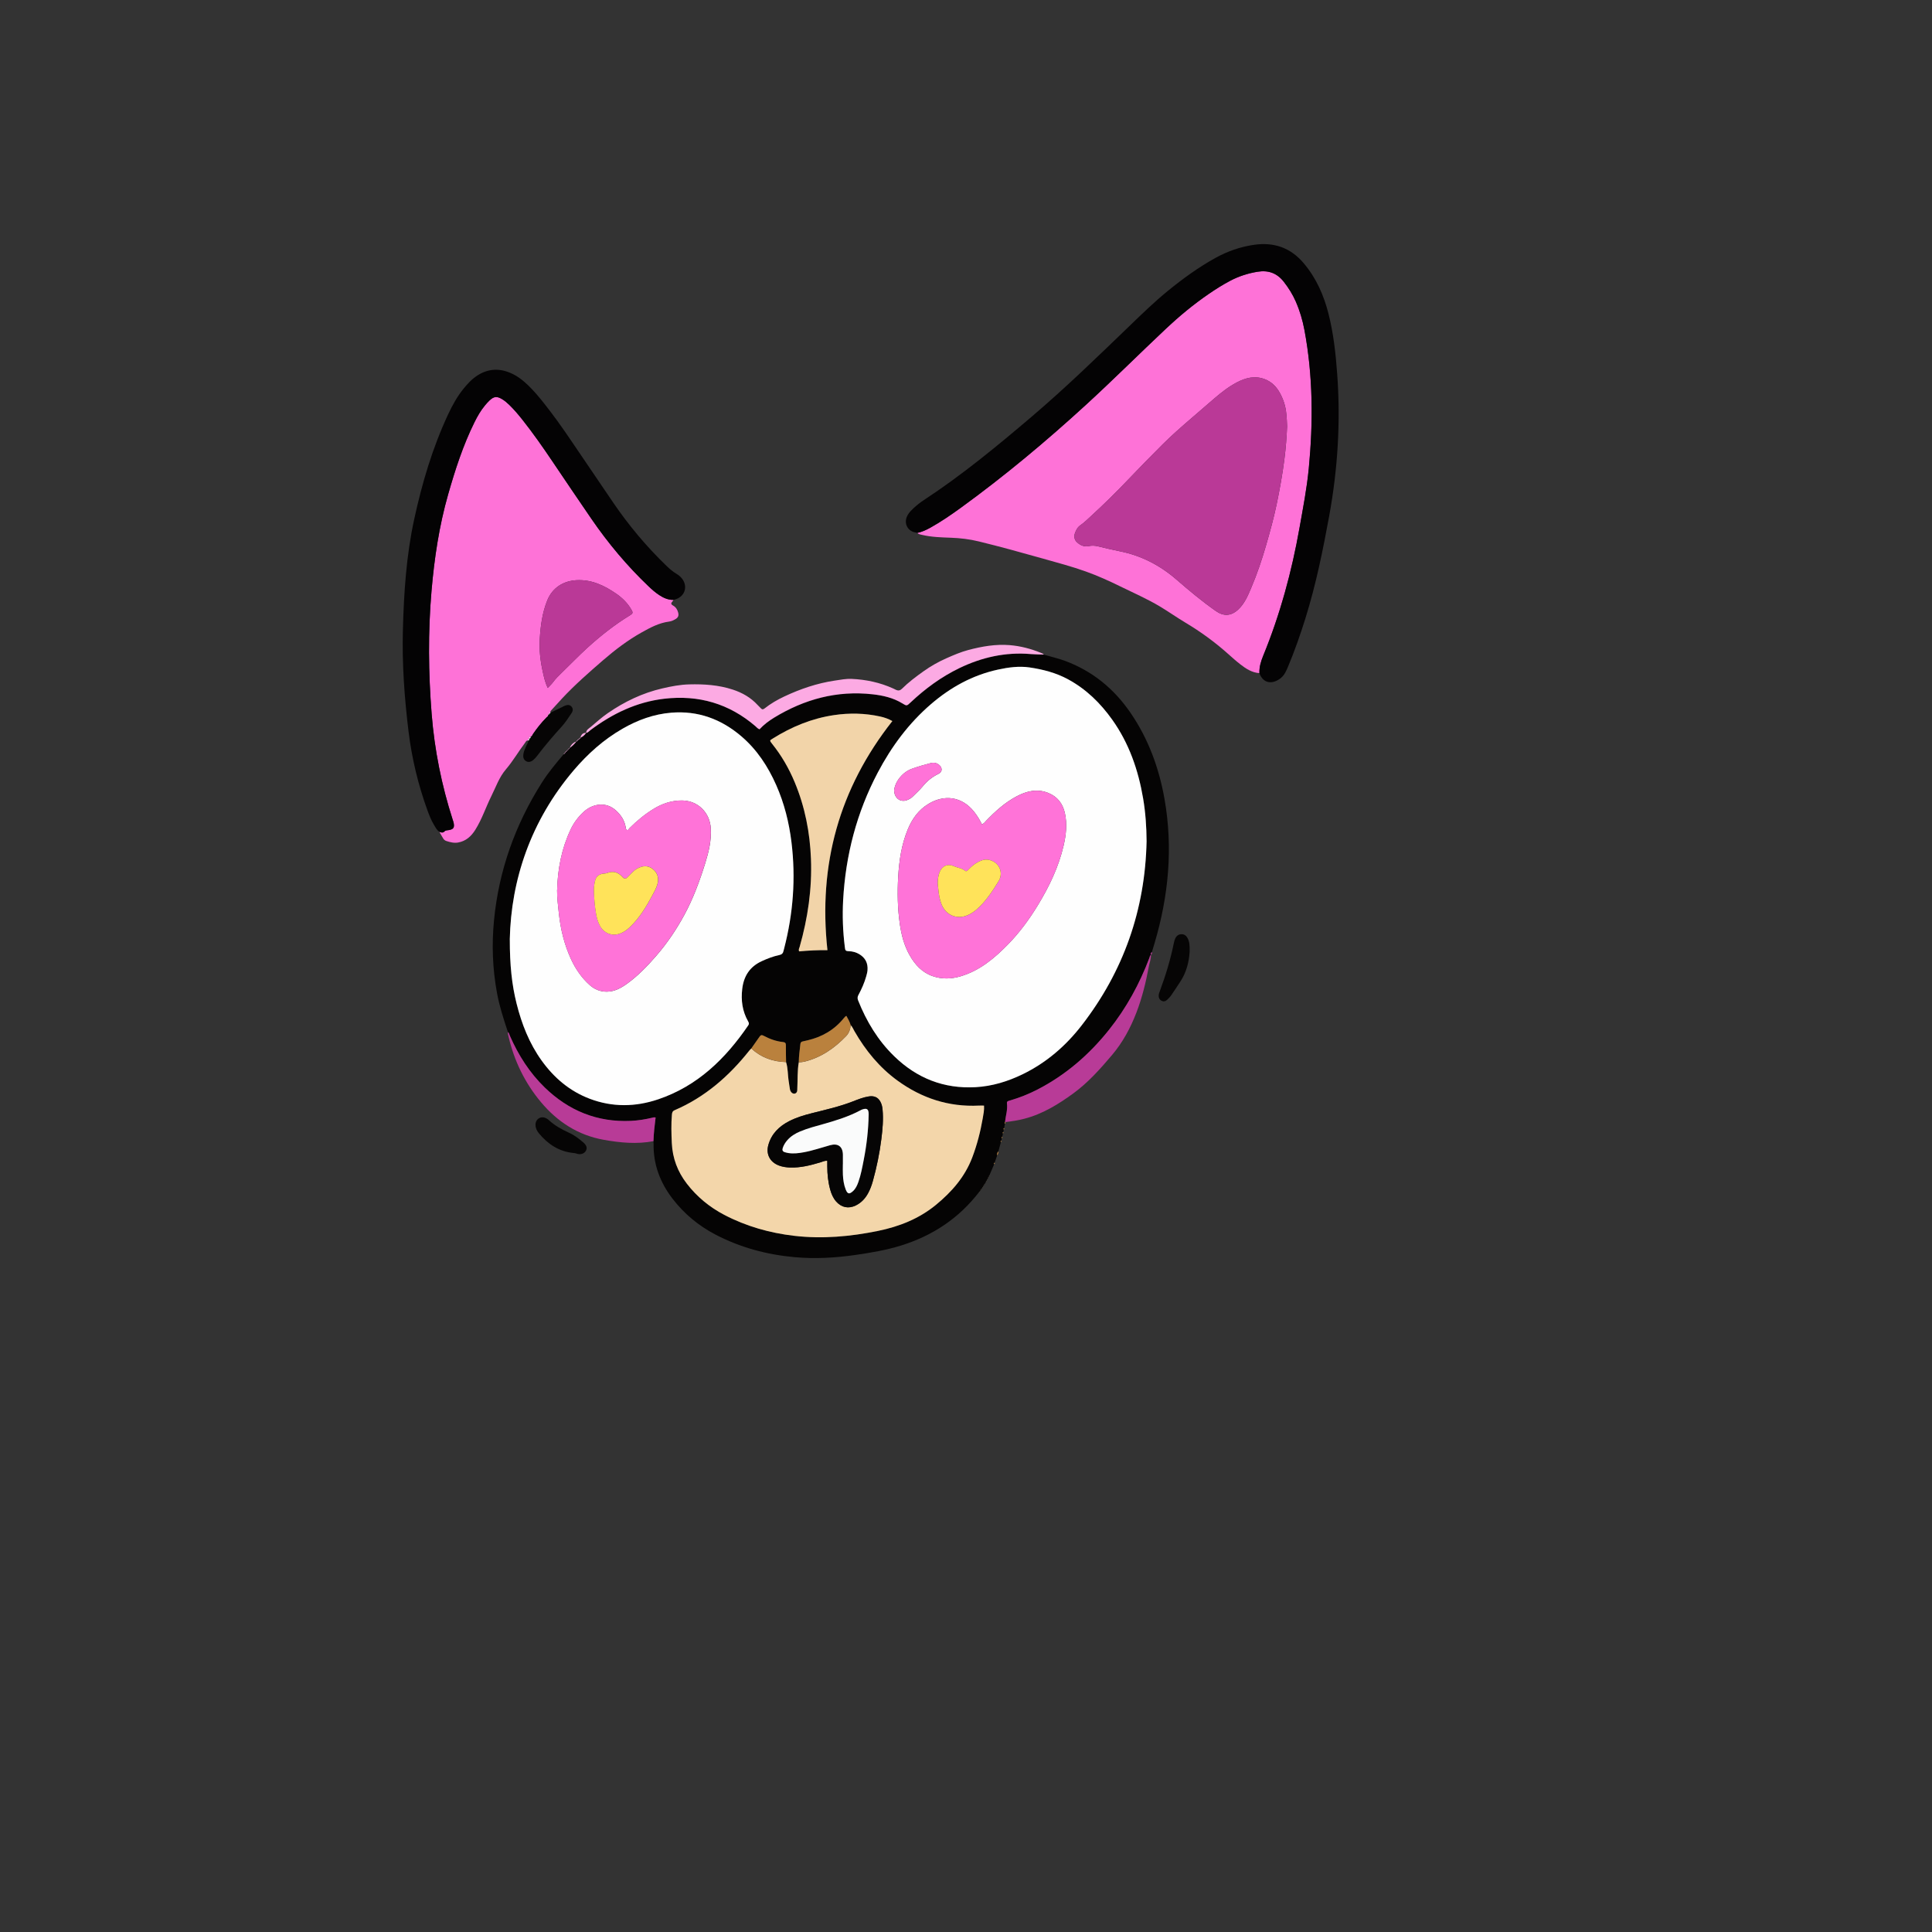 <?xml version="1.0" encoding="UTF-8"?>
<svg id="_图层_1" data-name="图层 1" xmlns="http://www.w3.org/2000/svg" viewBox="0 0 960 960">
  <rect x="0" y="0" width="960" height="960" fill="#333333" stroke="none"/>
  <defs>
    <style>
      .cls-1 {
        fill: #fefefe;
      }

      .cls-1, .cls-2, .cls-3, .cls-4, .cls-5, .cls-6, .cls-7, .cls-8, .cls-9, .cls-10, .cls-11, .cls-12, .cls-13, .cls-14, .cls-15 {
        stroke-width: 0px;
      }

      .cls-2 {
        fill: #f3d6aa;
      }

      .cls-3 {
        fill: #ff73d8;
      }

      .cls-4 {
        fill: #060505;
      }

      .cls-5 {
        fill: #040304;
      }

      .cls-6 {
        fill: #fff;
      }

      .cls-7 {
        fill: #050404;
      }

      .cls-8 {
        fill: #f2d4a9;
      }

      .cls-9 {
        fill: #ba813d;
      }

      .cls-10 {
        fill: #ba3997;
      }

      .cls-11 {
        fill: #fe72d7;
      }

      .cls-12 {
        fill: #fafbfb;
      }

      .cls-13 {
        fill: #b83b97;
      }

      .cls-14 {
        fill: #fcaae3;
      }

      .cls-15 {
        fill: #ffe35a;
      }
    </style>
  </defs>
  <path class="cls-7" d="m486.57,592.23c-10.05,13.12-23.16,21.79-38.86,26.67-7.42,2.31-15.06,3.58-22.73,4.69-10,1.44-20.02,2-30.11,1.09-13.84-1.24-27.04-4.8-39.37-11.23-8.38-4.38-15.58-10.34-21.35-17.86-6.16-8.03-9.59-17.08-9.38-27.33,0-.4-.05-.79-.08-1.19.12-3.96.59-7.89,1.07-11.75-.75-.23-1.2-.02-1.66.09-3.51.82-7.06,1.4-10.66,1.57-16.68.76-30.86-5.04-42.75-16.57-7.56-7.33-13.11-16.07-17.33-25.68-.28-.65-.36-1.4-.97-1.88-2.11-6.37-4.2-12.74-5.42-19.36-2.23-12.04-2.68-24.13-1.49-36.3,2.41-24.72,10.53-47.45,23.82-68.39,3.18-5.01,6.98-9.53,10.8-14.05.3-.05.49-.22.52-.54,0,0,.01-.02.01-.02.29-.03.43-.18.45-.47,0,0,.03-.03.03-.03.28-.03.43-.17.43-.46,0,0,.04-.04.04-.04.28-.01.43-.16.43-.44,0,0,.05-.05.05-.05.28,0,.42-.15.43-.43,0,0,.05-.05.05-.05.28,0,.42-.15.43-.43,0,0,.04-.04.04-.04,1.28-.94,2.43-2.02,3.39-3.29,0,0,.01-.01.01-.01.31,0,.47-.14.49-.45,0,0,0,0,0,0,.31,0,.49-.14.5-.46h0c.32.01.5-.13.51-.46,0,0-.01.01-.01.01.33.01.52-.13.52-.47,0,0-.01.02-.01.02,1.18-.54,2.15-1.33,2.87-2.42h0c.94-.13,1.48-.9,2.16-1.41,10.94-8.18,22.89-13.96,36.61-15.57,17.11-2,32.29,2.4,45.4,13.69.6.51,1.08,1.19,1.99,1.48,2.09-2.28,4.58-4.15,7.24-5.78,15.06-9.19,31.27-13.59,48.98-11.6,5.19.59,10.24,1.75,14.78,4.53,2.15,1.32,2.14,1.3,4.06-.5,7.26-6.83,15.22-12.69,24.22-17.04,11.23-5.43,23.02-8.06,35.54-6.98,2.15.18,4.31.18,6.46.26,3.44,1.02,6.95,1.78,10.33,3.02,13.74,5.07,24.51,13.91,32.72,25.91,8.86,12.93,14.12,27.33,16.85,42.7,4.31,24.34,2.04,48.24-4.95,71.81-.43,1.46-.87,2.91-1.31,4.36-.49.38-.62.87-.45,1.46,0,0,0-.03,0-.03-.56.31-.57.93-.76,1.44-4.88,12.96-11.46,24.97-20.1,35.8-9.84,12.33-21.54,22.46-35.64,29.71-4.35,2.23-8.87,4.02-13.56,5.39-.77.23-1.65.29-1.49,1.45.42,3.16-.64,6.17-.96,9.26-.14.28-.36.55-.07.86-.13.73-.27,1.45-.4,2.18-.27.17-.41.38-.14.67-.1.42-.19.84-.29,1.26-.27.18-.35.4-.13.68-.13.57-.26,1.15-.4,1.72-.27.17-.41.36-.15.66-.11.42-.21.84-.32,1.26-.27.16-.41.36-.16.65-.43,1.55-.85,3.1-1.28,4.65-.55.57-.67,1.28-.61,2.04-.41,1.19-.82,2.38-1.23,3.57-.27.18-.45.4-.24.74-.8,1.87-1.6,3.74-2.4,5.6,0,0-.15,0-.15,0l.07.14c-.13.28-.27.56-.4.83,0,0-.15-.01-.15-.01l.07.14c-.14.27-.29.55-.43.82,0,0-.15-.02-.15-.02l.07.14c-.15.27-.3.54-.45.81,0,0-.14-.01-.14-.01l.07.13c-.26.46-.53.92-.79,1.38,0,0-.15-.02-.15-.02l.06.13c-.17.26-.34.52-.51.78,0,0-.13-.02-.13-.02,0,0,.06.12.06.12-.09.16-.18.31-.27.47,0,0-.14-.02-.14-.02l.07.12c-.18.26-.36.51-.54.77,0,0-.13-.02-.13-.02l.06.12c-.1.15-.19.31-.29.46,0,0-.14-.03-.14-.03,0,0,.06.13.06.13-.19.25-.38.5-.56.75,0,0-.13-.03-.13-.03l.06.12Zm-89.66-64.41c-.76,4.26-.49,8.58-.73,12.86-.03.55.03,1.14-.14,1.65-.37,1.11-1.6,1.4-2.52.67-.59-.47-.89-1.14-1.02-1.85-.23-1.25-.36-2.52-.57-3.78-.55-3.21-.32-6.52-1.34-9.66-.04-2.79-.13-5.58-.1-8.37.01-1.05-.43-1.44-1.35-1.54-3.46-.36-6.68-1.51-9.73-3.15-.89-.48-1.43-.36-1.99.46-1.34,1.97-2.74,3.91-4.11,5.86-.33.34-.68.66-.98,1.04-10.09,12.71-22.01,23.14-37.07,29.61-1.09.47-1.3,1.19-1.39,2.21-.41,4.71-.27,9.41-.05,14.13.35,7.52,2.88,14.2,7.43,20.13,5.04,6.58,11.34,11.74,18.64,15.55,10.87,5.68,22.53,9,34.7,10.41,14.04,1.64,27.95.38,41.71-2.44,10.53-2.15,20.38-6.04,28.79-12.96,7.82-6.43,14.34-13.86,18.01-23.51,2.4-6.3,4.06-12.79,5.21-19.41.36-2.08.8-4.17.65-6.38-.97,0-1.75-.03-2.54,0-14.97.74-28.38-3.65-40.43-12.4-9.02-6.55-15.89-14.98-21.42-24.58-.59-1.03-1.02-2.17-1.88-3.03-.47-1.66-1.34-3.09-2.13-4.57-.34.17-.42.19-.47.24-.28.29-.56.57-.81.88-4.71,5.82-10.82,9.36-18.07,11.03-.78.18-1.55.38-2.34.53-.72.14-1.09.53-1.17,1.29-.32,3.01-.77,6.01-.8,9.05Zm172.83-109.79c-.04-7.16-.53-14.24-1.72-21.28-2.4-14.12-6.98-27.38-15.36-39.15-5.87-8.24-12.93-15.16-21.92-20.04-6-3.26-12.49-4.93-19.12-5.91-5.23-.77-10.53-.06-15.71,1.07-12.63,2.75-23.57,8.79-33.3,17.16-11.11,9.57-19.67,21.15-26.47,34.06-10.44,19.82-15.97,41.01-17.18,63.33-.42,7.75-.14,15.5.83,23.22.22,1.72.22,2.11,2.08,2.16,1.76.05,3.48.52,5.03,1.43,3.07,1.79,4.45,4.5,4.17,8.01-.08,1.02-.36,2.04-.64,3.04-.9,3.25-2.27,6.31-3.87,9.27-.5.92-.54,1.71-.15,2.71,4.16,10.44,9.84,19.89,17.96,27.76,11.26,10.92,24.68,16.22,40.42,15.34,8.26-.46,16.01-2.85,23.41-6.45,11.73-5.71,21.36-14.03,29.29-24.27,20.84-26.91,31.52-57.45,32.25-91.47Zm-316.43,48.7c-.02,12.93,1.01,22.53,3.37,31.96,2.54,10.16,6.32,19.79,12.47,28.34,6.15,8.56,13.92,15.17,23.87,18.94,11.3,4.29,22.75,4.1,34.06.27,19.5-6.6,33.4-20.15,44.73-36.76.51-.75.3-1.29-.08-1.95-2.88-5.06-3.61-10.47-2.92-16.21.77-6.41,3.84-11.04,9.76-13.75,2.77-1.27,5.6-2.37,8.58-2.99,1.32-.28,1.95-.91,2.18-2.13.07-.39.2-.77.3-1.16,4.5-17.37,5.82-34.96,3.64-52.78-1.2-9.8-3.57-19.32-7.58-28.38-4.09-9.25-9.52-17.56-17.26-24.2-10.04-8.61-21.61-12.88-34.9-11.79-8.66.71-16.66,3.63-24.16,7.94-9.4,5.4-17.35,12.51-24.34,20.73-21.35,25.12-31.1,54.47-31.73,83.92Zm157.85,5.41c-4.63-42.42,5.81-80.33,32.26-113.85-1.98-1.12-4-1.81-6.09-2.27-7.58-1.67-15.24-1.82-22.88-.69-10.99,1.62-21.06,5.76-30.44,11.64-1.51.95-1.75.88-.36,2.61,4.69,5.83,8.39,12.24,11.26,19.15,5.06,12.17,7.55,24.88,8.06,38.01.57,14.91-1.55,29.48-5.63,43.79-.18.64-.67,1.28-.24,2.2,4.64-.42,9.31-.65,14.07-.6Z"/>
  <path class="cls-11" d="m625.79,334.48c-3.69-.25-6.64-2.17-9.42-4.33-2.14-1.66-4.17-3.47-6.19-5.28-6.57-5.86-13.65-11.01-21.22-15.53-4.25-2.54-8.3-5.41-12.54-7.95-6.38-3.83-13.21-6.79-19.88-10.07-5.52-2.72-11.12-5.24-16.92-7.32-7-2.5-14.17-4.41-21.31-6.42-10.6-2.98-21.21-5.93-31.91-8.54-4.59-1.12-9.24-1.68-13.96-1.85-4.78-.17-9.57-.3-14.26-1.41-.83-.2-1.75-.26-2.36-.99,2.37-.48,4.52-1.5,6.62-2.67,5.24-2.93,10.18-6.32,15.03-9.84,21.76-15.79,42.36-33,62.17-51.15,13.5-12.36,26.45-25.3,39.78-37.84,6.65-6.25,13.66-12.05,21.19-17.22,3.49-2.4,7.07-4.66,10.83-6.63,4.21-2.21,8.67-3.63,13.37-4.41,5.39-.9,9.74.64,13.13,4.99,2.37,3.05,4.4,6.28,5.95,9.81,1.99,4.56,3.39,9.31,4.31,14.19,4.26,22.81,4.35,45.77,2.14,68.78-.95,9.87-2.85,19.6-4.58,29.36-3.87,21.86-9.66,43.18-18.09,63.74-1.14,2.78-1.98,5.55-1.85,8.57Zm13.76-122.71c-.03-2.08-.2-4.13-.39-6.2-.34-3.74-1.45-7.18-3.26-10.42-1.72-3.08-4.08-5.45-7.47-6.74-4.91-1.87-9.45-.68-13.81,1.59-4.11,2.15-7.76,5.01-11.28,8.04-3.75,3.22-7.48,6.46-11.23,9.69-4.95,4.28-9.89,8.56-14.52,13.2-5.7,5.71-11.37,11.45-16.92,17.3-6.1,6.43-12.44,12.63-18.98,18.62-1.53,1.4-3.01,2.87-4.72,4.04-1.47,1-2.27,2.42-2.83,4.03-.62,1.77-.25,3.41,1.1,4.61,1.58,1.42,3.52,2.3,5.71,1.83,1.53-.33,2.96-.29,4.48.08,3.71.91,7.44,1.77,11.18,2.53,10.67,2.15,19.96,7.05,28.12,14.14,6.26,5.44,12.62,10.75,19.43,15.51,3.84,2.69,7.52,2.56,11.05-.7,3.22-2.97,4.85-6.92,6.5-10.8,2.9-6.83,5.29-13.86,7.35-21,1.97-6.81,3.87-13.64,5.31-20.59,1.54-7.4,2.88-14.83,3.84-22.34.7-5.46,1.13-10.92,1.35-16.41Z"/>
  <path class="cls-11" d="m262.5,367.98c-.95-.22-1.2.57-1.61,1.12-3.27,4.33-5.99,9.06-9.51,13.19-3.34,3.91-4.95,8.7-7.18,13.18-2.78,5.56-4.68,11.53-8.01,16.83-2.04,3.25-4.64,5.64-8.55,6.34-2.04.36-3.95-.14-5.85-.75-.62-.2-1.15-.61-1.5-1.15-.7-1.12-1.33-2.28-1.99-3.43.9.36,1.75.68,2.6-.22.57-.6,1.49-.49,2.27-.65,2.13-.43,2.66-1.18,2.3-3.32-.11-.63-.33-1.23-.53-1.84-5.51-17.11-9.02-34.6-10.45-52.53-1.62-20.36-1.82-40.7-.07-61.06,1.4-16.28,3.79-32.37,8.29-48.11,3.5-12.23,7.39-24.31,13.05-35.74,1.46-2.94,3.07-5.79,5.18-8.33.71-.86,1.45-1.71,2.26-2.48,2.27-2.14,3.74-2.26,6.43-.61,1.3.8,2.44,1.8,3.53,2.86,2.35,2.29,4.46,4.8,6.5,7.37,5.21,6.58,10.02,13.45,14.71,20.42,6.47,9.61,12.97,19.2,19.52,28.76,8.34,12.16,17.78,23.41,28.47,33.59,1.62,1.55,3.3,3.01,5.18,4.25,2.17,1.44,4.47,2.46,7.14,2.41-.18.26-.32.55-.53.77-.81.8-.85,1.41.26,2.03,1.39.77,2.22,2.03,2.59,3.58.33,1.38,0,2.33-1.18,3.07-1.02.64-2.14,1.18-3.32,1.33-5.04.64-9.4,3-13.72,5.42-6.92,3.88-13.19,8.66-19.18,13.84-7,6.06-13.96,12.16-20.3,18.94-1.74,1.86-3.45,3.76-5.17,5.65-.37.41-.83.78-.64,1.44,0,0,.03-.07.03-.07-.37-.03-.53.15-.51.51l.03-.04c-.38.05-.46.35-.55.65.03.67-.55.92-.92,1.29-2.51,2.51-4.7,5.28-6.7,8.21-.34.49-.45,1.21-1.18,1.37-.51.13-.8.44-.76.99l.03-.04c-.55.14-.64.51-.5.99l.05-.03Zm9.68-26.15c1.07-1.15,1.97-1.95,2.66-2.9,1.24-1.69,2.72-3.14,4.21-4.58,4.31-4.15,8.43-8.49,12.87-12.52,6.58-5.97,13.5-11.44,21.08-16.07,1.52-.93,1.62-1.32.72-2.86-1.84-3.16-4.37-5.7-7.34-7.77-6-4.17-12.39-7.25-19.98-6.83-6.24.35-11.83,3.53-14.46,10.02-2.49,6.14-3.33,12.6-3.73,19.13-.33,5.44.27,10.83,1.45,16.14.58,2.62,1.1,5.28,2.52,8.24Z"/>
  <path class="cls-5" d="m625.79,334.48c-.12-3.02.72-5.8,1.85-8.57,8.43-20.56,14.23-41.88,18.09-63.74,1.73-9.76,3.63-19.49,4.58-29.36,2.22-23.01,2.13-45.97-2.14-68.78-.91-4.88-2.31-9.63-4.31-14.19-1.54-3.54-3.57-6.77-5.95-9.81-3.39-4.35-7.73-5.89-13.13-4.99-4.7.79-9.15,2.2-13.37,4.41-3.76,1.97-7.34,4.23-10.83,6.63-7.53,5.16-14.54,10.97-21.19,17.22-13.34,12.53-26.28,25.47-39.78,37.84-19.82,18.15-40.42,35.36-62.17,51.15-4.85,3.52-9.79,6.91-15.03,9.84-2.1,1.17-4.25,2.19-6.62,2.67-.31-.08-.61-.19-.93-.24-3.88-.55-6.43-4.96-3.42-9.29.69-.99,1.51-1.86,2.4-2.67,1.65-1.52,3.39-2.93,5.27-4.15,19.03-12.48,36.53-26.93,53.82-41.66,16.68-14.21,32.39-29.48,48.17-44.68,6.27-6.05,12.52-12.13,19.28-17.64,7.39-6.02,15.08-11.6,23.42-16.23,6.07-3.37,12.51-5.63,19.4-6.61,9.89-1.41,18.12,1.48,24.62,9.17,6.23,7.37,9.99,15.93,12.33,25.18,2.48,9.8,3.57,19.82,4.3,29.87,1.73,23.64.3,47.1-3.96,70.43-3.13,17.15-6.6,34.21-11.8,50.87-2.55,8.17-5.37,16.23-8.67,24.13-.43,1.03-.9,2.05-1.43,3.03-.82,1.51-1.99,2.69-3.49,3.54-4.11,2.34-7.72,1.04-9.32-3.37Z"/>
  <path class="cls-5" d="m334.67,298.08c-2.67.05-4.97-.97-7.14-2.41-1.88-1.24-3.56-2.71-5.18-4.25-10.69-10.18-20.13-21.42-28.47-33.59-6.55-9.55-13.05-19.15-19.52-28.76-4.69-6.96-9.5-13.83-14.71-20.42-2.04-2.57-4.14-5.08-6.5-7.37-1.09-1.06-2.23-2.06-3.53-2.86-2.69-1.65-4.17-1.53-6.43.61-.81.77-1.54,1.62-2.26,2.48-2.11,2.54-3.72,5.38-5.18,8.33-5.66,11.44-9.55,23.51-13.05,35.74-4.5,15.74-6.9,31.83-8.29,48.11-1.75,20.36-1.55,40.7.07,61.06,1.43,17.93,4.94,35.42,10.45,52.53.2.61.42,1.21.53,1.84.37,2.14-.17,2.89-2.3,3.32-.78.16-1.69.04-2.27.65-.86.9-1.7.58-2.6.22-1.3-.86-1.92-2.25-2.68-3.5-1.33-2.19-2.27-4.57-3.15-6.98-4.64-12.74-7.8-25.83-9.45-39.3-2.05-16.77-3.27-33.58-2.82-50.48.49-18.48,1.68-36.91,5.62-55.03,3.89-17.92,9.07-35.45,16.86-52.13,2.17-4.65,4.64-9.11,7.93-13.09,1.74-2.1,3.57-4.11,5.81-5.69,5.24-3.7,10.86-4.39,16.82-1.97,3.54,1.43,6.51,3.72,9.23,6.35,2.88,2.78,5.44,5.85,7.93,8.99,4.47,5.64,8.66,11.49,12.7,17.44,7.22,10.65,14.43,21.31,21.69,31.94,7.73,11.32,16.5,21.78,26.38,31.3,1.56,1.5,3.18,2.91,5.05,4.02.97.57,1.83,1.28,2.55,2.16,3.13,3.82,1.72,8.83-2.94,10.41-.38.13-.77.22-1.15.33Z"/>
  <path class="cls-14" d="m518.69,325.26c-2.15-.08-4.32-.07-6.46-.26-12.52-1.08-24.31,1.56-35.54,6.98-9,4.35-16.96,10.21-24.22,17.04-1.92,1.81-1.92,1.82-4.06.5-4.54-2.78-9.58-3.95-14.78-4.53-17.7-1.99-33.92,2.41-48.98,11.6-2.66,1.62-5.15,3.5-7.24,5.78-.91-.29-1.4-.97-1.99-1.48-13.11-11.29-28.29-15.69-45.4-13.69-13.72,1.61-25.68,7.39-36.61,15.57-.69.51-1.22,1.28-2.16,1.41.02-1.51,1.31-2.15,2.23-2.92,2.8-2.36,5.51-4.81,8.54-6.9,8.29-5.72,17.2-10,27.04-12.28,4.42-1.03,8.84-1.89,13.43-2.01,7.36-.19,14.61.29,21.63,2.59,4.68,1.53,8.9,3.92,12.29,7.6.54.59,1.14,1.12,1.68,1.71.61.67,1.12.61,1.83.05,3.02-2.39,6.32-4.31,9.8-5.94,7.97-3.75,16.23-6.57,24.98-7.88,2.83-.42,5.66-.99,8.53-.86,7.14.33,14.04,1.8,20.58,4.76.51.23,1,.51,1.51.73,1.06.46,1.98.28,2.83-.56,3.29-3.26,6.99-6.05,10.75-8.72,3.57-2.54,7.38-4.7,11.41-6.48,3.58-1.58,7.15-3.12,10.95-4.12,6.74-1.77,13.57-2.96,20.55-2.38,5.33.45,10.5,1.81,15.47,3.84.51.21,1.06.38,1.41.86Z"/>
  <path class="cls-13" d="m499.38,557.53c.32-3.09,1.38-6.1.96-9.26-.15-1.16.72-1.22,1.49-1.45,4.69-1.37,9.22-3.16,13.56-5.39,14.09-7.24,25.8-17.37,35.64-29.71,8.64-10.83,15.22-22.85,20.1-35.8.19-.51.2-1.12.76-1.44.09,2.03-.7,3.9-1.06,5.85-1.43,7.7-3.28,15.29-6.08,22.63-2.96,7.75-6.84,14.96-12.21,21.3-5.84,6.89-11.84,13.66-19.18,19.01-7.44,5.43-15.24,10.25-24.31,12.61-3.1.81-6.25,1.29-9.42,1.66-.08-.02-.16-.03-.25-.02Z"/>
  <path class="cls-13" d="m252.4,512.82c.61.48.68,1.24.97,1.88,4.22,9.61,9.77,18.36,17.33,25.68,11.89,11.53,26.07,17.33,42.75,16.57,3.6-.16,7.15-.74,10.66-1.57.46-.11.91-.32,1.66-.09-.48,3.86-.95,7.8-1.07,11.75-8.29,1.58-16.53.79-24.73-.68-12.74-2.28-22.99-8.94-31.16-18.7-7.95-9.49-13.27-20.42-16.11-32.51-.18-.77-.47-1.53-.29-2.35Z"/>
  <path class="cls-4" d="m591.12,473.04c-.31,4.78-1.53,10.09-4.69,14.82-1.51,2.26-2.96,4.55-4.51,6.77-.59.84-1.34,1.58-2.11,2.28-.77.7-1.72.86-2.67.36-.92-.49-1.35-1.32-1.39-2.36-.03-.91.31-1.73.61-2.55,2.9-7.79,5.3-15.73,6.94-23.88.16-.78.38-1.56.73-2.27.6-1.23,1.62-1.99,3.03-2.01,1.42-.02,2.41.74,3.06,1.96,1.01,1.91,1.05,3.99,1.01,6.88Z"/>
  <path class="cls-4" d="m263.68,366.07c.73-.16.84-.88,1.18-1.37,2-2.93,4.2-5.69,6.7-8.21.37-.37.95-.62.92-1.29.24-.17.51-.31.55-.65,0,0-.03.04-.03.04.3-.04.49-.19.51-.51,0,0-.02.07-.03.07,1.91-.92,3.81-1.84,5.72-2.76.5-.24.98-.53,1.5-.74,1.45-.58,2.49-.42,3.28.46.78.87.85,2.05-.01,3.3-1.54,2.23-2.99,4.55-4.8,6.54-4.28,4.73-8.44,9.55-12.28,14.64-.52.7-1.13,1.35-1.78,1.93-1.3,1.15-2.58,1.36-3.7.7-1.38-.82-1.56-2.13-1.34-3.55.24-1.51.93-2.87,1.52-4.26.34-.8.93-1.5.92-2.43,0,0-.05.03-.05.03.58-.12.51-.57.5-.99,0,0-.03.04-.03.04.52-.13.8-.44.76-.99Z"/>
  <path class="cls-4" d="m266.09,558.95c-.02-2.95,2.69-4.63,5.33-3.28.42.22.83.49,1.18.81,2.96,2.77,6.45,4.69,10.1,6.35,2.66,1.2,4.92,2.95,7.12,4.82,1.65,1.4,2.07,2.8,1.32,4.16-.81,1.46-2.73,2.1-4.56,1.44-.54-.19-1.07-.28-1.62-.33-7.19-.71-12.71-4.37-17.2-9.8-.97-1.18-1.65-2.56-1.66-4.16Z"/>
  <path class="cls-14" d="m291.25,364.17c-.72,1.08-1.69,1.87-2.87,2.42.38-1.49,1.16-2.51,2.87-2.42Z"/>
  <path class="cls-14" d="m286.39,368.43c-.95,1.28-2.1,2.35-3.39,3.29.71-1.53,1.73-2.73,3.39-3.29Z"/>
  <path class="cls-9" d="m495.45,574.14c-.07-.76.06-1.46.61-2.04.18.79-.19,1.42-.61,2.04Z"/>
  <path class="cls-9" d="m497.81,565.54c-.26-.29-.12-.49.15-.66.23.29.2.51-.15.66Z"/>
  <path class="cls-9" d="m498.77,561.23c-.27-.29-.14-.49.14-.67.25.28.21.51-.14.67Z"/>
  <path class="cls-9" d="m498.36,563.17c-.23-.28-.14-.5.13-.68.23.28.18.5-.13.68Z"/>
  <path class="cls-9" d="m499.38,557.53c.08-.01.17,0,.25.02-.08.29.04.66-.32.84-.29-.31-.07-.58.07-.86Z"/>
  <path class="cls-9" d="m497.33,567.45c-.25-.29-.11-.49.16-.65.23.29.19.51-.16.65Z"/>
  <path class="cls-9" d="m493.97,578.45c-.21-.34-.03-.56.24-.74.16.33.16.6-.24.74Z"/>
  <path class="cls-13" d="m571.89,474.51c-.17-.58-.04-1.08.45-1.46.14.58.1,1.09-.45,1.46Z"/>
  <path class="cls-14" d="m282.01,372.73c0,.28-.15.43-.43.44.01-.27.16-.42.43-.44Z"/>
  <path class="cls-14" d="m282.96,371.77c0,.28-.14.42-.43.43.01-.27.15-.42.43-.43Z"/>
  <path class="cls-14" d="m282.48,372.25c0,.28-.15.43-.43.43.01-.27.15-.42.43-.43Z"/>
  <path class="cls-14" d="m286.88,367.97c-.01.31-.18.46-.49.45.02-.3.18-.45.49-.45Z"/>
  <path class="cls-14" d="m287.38,367.5c-.01.32-.18.47-.5.46.01-.32.18-.47.5-.46Z"/>
  <path class="cls-14" d="m287.89,367.04c0,.33-.19.47-.51.47.01-.33.18-.48.51-.47Z"/>
  <path class="cls-14" d="m280.62,374.19c-.03.32-.21.48-.52.54.06-.29.21-.49.52-.54Z"/>
  <path class="cls-14" d="m281.08,373.7c-.01.29-.16.44-.45.47.02-.28.17-.43.45-.47Z"/>
  <path class="cls-14" d="m288.39,366.58c0,.34-.19.49-.52.47.02-.32.19-.48.52-.47Z"/>
  <path class="cls-14" d="m281.54,373.21c0,.28-.16.43-.43.46.01-.28.16-.43.43-.46Z"/>
  <polygon class="cls-9" points="491.5 584.18 491.42 584.05 491.57 584.06 491.65 584.2 491.5 584.18"/>
  <polygon class="cls-9" points="491.01 585.14 490.94 585 491.1 585.02 491.16 585.16 491.01 585.14"/>
  <polygon class="cls-9" points="490.51 586.08 490.44 585.94 490.59 585.96 490.66 586.1 490.51 586.08"/>
  <polygon class="cls-9" points="489.98 587.01 489.92 586.88 490.06 586.89 490.13 587.02 489.98 587.01"/>
  <polygon class="cls-9" points="489.11 588.5 489.04 588.37 489.19 588.39 489.25 588.53 489.11 588.5"/>
  <polygon class="cls-9" points="488.53 589.39 488.47 589.26 488.6 589.28 488.67 589.4 488.53 589.39"/>
  <polygon class="cls-9" points="488.18 589.96 488.11 589.84 488.26 589.85 488.32 589.98 488.18 589.96"/>
  <polygon class="cls-9" points="487.57 590.83 487.51 590.7 487.65 590.73 487.71 590.84 487.57 590.83"/>
  <polygon class="cls-9" points="487.2 591.38 487.14 591.26 487.28 591.28 487.34 591.42 487.2 591.38"/>
  <polygon class="cls-9" points="486.57 592.23 486.51 592.11 486.64 592.13 486.7 592.25 486.57 592.23"/>
  <path class="cls-1" d="m569.73,418.02c-.73,34.01-11.4,64.55-32.25,91.47-7.93,10.24-17.56,18.56-29.29,24.27-7.4,3.6-15.15,5.98-23.41,6.45-15.74.88-29.16-4.41-40.42-15.34-8.12-7.87-13.8-17.32-17.96-27.76-.4-1-.35-1.79.15-2.71,1.59-2.96,2.96-6.02,3.87-9.27.28-1,.56-2.02.64-3.04.28-3.52-1.1-6.22-4.17-8.01-1.55-.9-3.27-1.38-5.03-1.43-1.86-.05-1.86-.44-2.08-2.16-.97-7.72-1.25-15.46-.83-23.22,1.22-22.33,6.74-43.51,17.18-63.33,6.8-12.91,15.36-24.5,26.47-34.06,9.72-8.37,20.67-14.41,33.3-17.16,5.18-1.13,10.48-1.84,15.71-1.07,6.63.98,13.11,2.65,19.12,5.91,8.98,4.88,16.05,11.8,21.92,20.04,8.38,11.76,12.96,25.03,15.36,39.15,1.19,7.03,1.68,14.12,1.72,21.28Zm-81.82-8.43c-1.07-2.2-2.36-4.3-3.89-6.23-6.17-7.77-14.92-8.59-22.63-3.95-5,3.01-8.19,7.51-10.36,12.8-3.1,7.55-4.28,15.53-4.73,23.58-.44,7.81-.3,15.64.83,23.41.78,5.41,2.14,10.63,4.86,15.43,2.68,4.71,6.15,8.56,11.42,10.39,4.61,1.6,9.26,1.46,13.88.1,9.52-2.81,16.84-8.97,23.58-15.86,5.71-5.84,10.53-12.4,14.78-19.37,5.68-9.32,10.38-19.06,12.86-29.76,1.24-5.33,1.82-10.72.63-16.12-1.05-4.73-3.74-8.23-8.36-10.05-5.51-2.17-10.71-.87-15.64,1.74-5.77,3.06-10.57,7.4-15.08,12.08-.6.62-1.06,1.4-2.14,1.81Zm-43.62-17.04c0,4.08,3.15,6.27,6.42,5.02,1.05-.4,2.03-.94,2.83-1.75,1.69-1.7,3.5-3.3,5.01-5.14,2.17-2.65,4.74-4.69,7.8-6.17,1.79-.87,2.03-2.67.64-4.11-1.3-1.35-2.91-1.63-4.63-1.19-3.09.78-6.15,1.69-9.16,2.76-1.53.54-2.91,1.34-4.12,2.38-2.7,2.31-4.37,5.23-4.79,8.22Z"/>
  <path class="cls-1" d="m253.31,466.72c.64-29.45,10.38-58.8,31.73-83.92,6.99-8.22,14.94-15.34,24.34-20.73,7.5-4.31,15.5-7.23,24.16-7.94,13.29-1.09,24.86,3.18,34.9,11.79,7.74,6.64,13.17,14.95,17.26,24.2,4.01,9.06,6.38,18.58,7.58,28.38,2.18,17.82.86,35.41-3.64,52.78-.1.39-.23.77-.3,1.16-.23,1.23-.86,1.86-2.18,2.13-2.97.62-5.8,1.72-8.58,2.99-5.93,2.71-8.99,7.34-9.76,13.75-.69,5.74.04,11.15,2.92,16.21.38.67.59,1.21.08,1.95-11.33,16.61-25.23,30.17-44.73,36.76-11.32,3.83-22.76,4.01-34.06-.27-9.95-3.78-17.72-10.38-23.87-18.94-6.15-8.56-9.93-18.19-12.47-28.34-2.36-9.43-3.38-19.03-3.37-31.96Zm23.51-24.44c-.01,3.93.46,7.81.89,11.69.86,7.83,2.7,15.41,6,22.57,2.26,4.89,5.27,9.32,9.33,12.94,2.41,2.14,5.22,3.3,8.51,3.27,3.98-.03,7.21-1.9,10.27-4.12,5.39-3.93,9.96-8.72,14.32-13.74,5.36-6.18,9.9-12.92,13.81-20.1,4.49-8.25,7.72-17.01,10.5-25.95,1.73-5.58,3.09-11.21,2.75-17.16-.44-7.89-6.37-13.83-14.24-13.92-5.1-.06-9.78,1.49-14.07,4.1-4.45,2.71-8.45,6.01-12.14,9.7-.36.36-.54,1.13-1.26.82-.47-.21-.49-.78-.57-1.25-.57-3.47-2.38-6.23-4.97-8.52-2.26-1.99-4.98-2.99-7.93-2.79-3.18.22-5.95,1.63-8.3,3.86-2.59,2.45-4.66,5.26-6.17,8.47-4.51,9.54-6.45,19.65-6.71,30.14Z"/>
  <path class="cls-2" d="m422.69,509.36c.86.86,1.29,2,1.88,3.03,5.53,9.6,12.4,18.03,21.42,24.58,12.05,8.75,25.46,13.14,40.43,12.4.79-.04,1.58,0,2.54,0,.15,2.21-.29,4.3-.65,6.38-1.15,6.62-2.82,13.11-5.21,19.41-3.67,9.65-10.19,17.08-18.01,23.51-8.41,6.92-18.26,10.8-28.79,12.96-13.77,2.82-27.68,4.08-41.71,2.44-12.17-1.42-23.83-4.73-34.7-10.41-7.29-3.81-13.59-8.98-18.64-15.55-4.55-5.93-7.08-12.61-7.43-20.13-.22-4.72-.36-9.42.05-14.13.09-1.03.3-1.75,1.39-2.21,15.06-6.48,26.98-16.91,37.07-29.61.29-.37.65-.69.98-1.03,4.89,4.49,10.71,6.58,17.28,6.75,1.02,3.14.79,6.45,1.34,9.66.21,1.25.34,2.52.57,3.78.13.71.43,1.37,1.02,1.85.92.73,2.15.44,2.52-.67.17-.51.11-1.1.14-1.65.24-4.29-.03-8.6.73-12.86.96-.03,1.9-.1,2.84-.33,8.26-2.04,14.92-6.68,20.71-12.71,1.4-1.46,2.1-3.36,2.23-5.42Zm-11.62,67.44c0,.92,0,1.79,0,2.67,0,4.01.4,7.97,1.51,11.85.6,2.09,1.45,4.06,2.91,5.71,2.65,3,6.16,3.71,9.75,1.95,2.67-1.31,4.62-3.38,6.05-5.96,1.09-1.96,1.85-4.07,2.45-6.23,1.88-6.78,3.3-13.66,4.18-20.64.62-4.92,1.09-9.85.62-14.82-.13-1.37-.42-2.69-1.08-3.9-1.26-2.3-3.21-3.02-5.82-2.61-2.72.43-5.21,1.43-7.73,2.42-6.64,2.6-13.58,4.15-20.47,5.89-3.88.98-7.71,2.12-11.28,3.95-5.03,2.57-8.85,6.31-10.39,11.92-1.25,4.57.86,8.48,5.31,10.15,1.74.65,3.54.91,5.4.98,5.28.19,10.29-1.09,15.28-2.6,1.05-.32,2.05-.87,3.31-.73Z"/>
  <path class="cls-8" d="m411.16,472.13c-4.75-.05-9.43.18-14.07.6-.43-.92.06-1.56.24-2.2,4.08-14.32,6.21-28.88,5.63-43.79-.51-13.13-2.99-25.84-8.06-38.01-2.87-6.9-6.57-13.32-11.26-19.15-1.4-1.74-1.16-1.66.36-2.61,9.38-5.88,19.46-10.02,30.44-11.64,7.64-1.13,15.3-.98,22.88.69,2.09.46,4.11,1.15,6.09,2.27-26.45,33.52-36.89,71.43-32.26,113.85Z"/>
  <path class="cls-9" d="m422.69,509.36c-.13,2.06-.83,3.95-2.23,5.42-5.79,6.03-12.45,10.67-20.71,12.71-.94.23-1.89.3-2.84.33.03-3.04.48-6.04.8-9.05.08-.75.44-1.14,1.17-1.29.78-.16,1.56-.35,2.34-.53,7.25-1.67,13.36-5.2,18.07-11.03.25-.31.53-.59.81-.88.05-.05.14-.07.47-.24.78,1.47,1.66,2.91,2.13,4.57Z"/>
  <path class="cls-9" d="m390.59,527.72c-6.57-.17-12.4-2.26-17.28-6.75,1.38-1.95,2.77-3.89,4.12-5.86.56-.82,1.1-.94,1.99-.46,3.04,1.64,6.26,2.79,9.73,3.15.92.1,1.37.49,1.35,1.54-.04,2.79.06,5.58.1,8.37Z"/>
  <path class="cls-10" d="m639.55,211.77c-.22,5.49-.66,10.96-1.35,16.41-.96,7.51-2.3,14.94-3.84,22.34-1.44,6.95-3.35,13.78-5.31,20.59-2.06,7.14-4.44,14.16-7.35,21-1.65,3.88-3.27,7.82-6.5,10.8-3.53,3.26-7.21,3.38-11.05.7-6.81-4.76-13.16-10.07-19.43-15.51-8.16-7.09-17.45-11.98-28.12-14.14-3.75-.76-7.47-1.62-11.18-2.53-1.51-.37-2.95-.41-4.48-.08-2.19.46-4.13-.42-5.71-1.83-1.34-1.2-1.71-2.84-1.1-4.61.56-1.61,1.37-3.03,2.83-4.03,1.71-1.17,3.19-2.64,4.72-4.04,6.54-5.99,12.88-12.2,18.98-18.62,5.56-5.85,11.23-11.59,16.92-17.3,4.62-4.63,9.56-8.92,14.52-13.2,3.74-3.23,7.48-6.47,11.23-9.69,3.52-3.02,7.17-5.88,11.28-8.04,4.35-2.28,8.9-3.47,13.81-1.59,3.39,1.29,5.75,3.67,7.47,6.74,1.81,3.24,2.92,6.68,3.26,10.42.19,2.07.36,4.12.39,6.2Z"/>
  <path class="cls-10" d="m272.18,341.83c-1.42-2.96-1.93-5.62-2.52-8.24-1.18-5.31-1.78-10.7-1.45-16.14.4-6.53,1.25-12.99,3.73-19.13,2.63-6.49,8.22-9.68,14.46-10.02,7.59-.42,13.98,2.66,19.98,6.83,2.97,2.07,5.5,4.6,7.34,7.77.9,1.54.8,1.93-.72,2.86-7.57,4.64-14.5,10.1-21.08,16.07-4.44,4.03-8.56,8.37-12.87,12.52-1.49,1.44-2.97,2.89-4.21,4.58-.7.95-1.59,1.75-2.66,2.9Z"/>
  <path class="cls-6" d="m263.68,366.07c.04.56-.24.86-.76.99-.04-.56.25-.86.76-.99Z"/>
  <path class="cls-6" d="m262.95,367.02c0,.42.08.87-.5.99-.14-.48-.04-.85.5-.99Z"/>
  <path class="cls-6" d="m273.51,354.08c-.02.32-.21.47-.51.51-.02-.36.14-.53.51-.51Z"/>
  <path class="cls-6" d="m273.02,354.55c-.04.34-.3.48-.55.65.08-.3.17-.6.55-.65Z"/>
  <path class="cls-3" d="m487.92,409.6c1.07-.41,1.54-1.19,2.14-1.81,4.51-4.67,9.32-9.01,15.08-12.08,4.93-2.62,10.13-3.91,15.64-1.74,4.62,1.82,7.32,5.31,8.36,10.05,1.19,5.4.61,10.79-.63,16.12-2.48,10.7-7.18,20.44-12.86,29.76-4.25,6.98-9.07,13.54-14.78,19.37-6.74,6.89-14.06,13.06-23.58,15.86-4.63,1.36-9.28,1.5-13.88-.1-5.27-1.83-8.75-5.67-11.42-10.39-2.72-4.8-4.08-10.02-4.86-15.43-1.13-7.78-1.27-15.61-.83-23.41.45-8.05,1.63-16.03,4.73-23.58,2.17-5.3,5.37-9.8,10.36-12.8,7.71-4.64,16.46-3.83,22.63,3.95,1.53,1.93,2.82,4.03,3.89,6.23Zm-21.96,29.47c.25,2.02.35,4.33.81,6.6.25,1.26.6,2.48,1.07,3.67,2.11,5.4,7.64,7.7,12.95,5.42,1.55-.67,2.98-1.54,4.26-2.65,4.67-4.02,8.01-9.13,11.16-14.29,2.78-4.55-.1-9.9-5.31-10.63-1.91-.27-3.62.44-5.24,1.35-1.68.95-3.15,2.18-4.47,3.59-.43.46-1,1.09-1.63.57-1.61-1.34-3.69-1.44-5.5-2.25-3.11-1.4-5.93-.23-7.19,2.95-.68,1.72-.88,3.55-.92,5.68Z"/>
  <path class="cls-3" d="m444.29,392.55c.43-2.99,2.09-5.91,4.79-8.22,1.21-1.04,2.6-1.84,4.12-2.38,3.01-1.06,6.07-1.97,9.16-2.76,1.72-.44,3.33-.15,4.63,1.19,1.39,1.44,1.15,3.24-.64,4.11-3.06,1.49-5.63,3.52-7.8,6.17-1.51,1.85-3.32,3.44-5.01,5.14-.8.81-1.79,1.35-2.83,1.75-3.27,1.26-6.42-.93-6.42-5.02Z"/>
  <path class="cls-3" d="m276.82,442.28c.26-10.48,2.2-20.6,6.71-30.14,1.52-3.21,3.59-6.02,6.17-8.47,2.36-2.23,5.12-3.64,8.3-3.86,2.95-.2,5.67.79,7.93,2.79,2.59,2.28,4.4,5.05,4.97,8.52.08.48.09,1.05.57,1.25.72.31.91-.46,1.26-.82,3.68-3.69,7.69-6.99,12.14-9.7,4.3-2.62,8.97-4.17,14.07-4.1,7.87.1,13.8,6.04,14.24,13.92.33,5.95-1.02,11.58-2.75,17.16-2.78,8.94-6.01,17.7-10.5,25.95-3.91,7.18-8.44,13.92-13.81,20.1-4.36,5.02-8.93,9.81-14.32,13.74-3.06,2.23-6.29,4.09-10.27,4.12-3.29.03-6.11-1.13-8.51-3.27-4.06-3.61-7.08-8.04-9.33-12.94-3.3-7.16-5.14-14.74-6-22.57-.43-3.89-.9-7.77-.89-11.69Zm18.32.71c.11,3.67.41,7.32,1.04,10.94.37,2.12.89,4.21,1.96,6.12,2.12,3.82,6.17,5.29,10.22,3.73,1.75-.68,3.2-1.75,4.55-3.02,4.84-4.55,8.18-10.17,11.3-15.94.95-1.75,1.93-3.5,2.47-5.44.84-2.99.13-5.62-2.24-7.54-2.45-1.98-5.17-1.72-7.84-.23-.78.43-1.46.98-2.09,1.59-.91.9-1.8,1.81-2.69,2.72q-1.24,1.27-2.42-.07c-2.04-2.33-4.48-3.25-7.5-2.12-.6.23-1.22.32-1.86.37-2.42.16-3.91,1.47-4.42,3.89-.34,1.64-.59,3.3-.46,4.99Z"/>
  <path class="cls-4" d="m411.07,576.8c-1.25-.14-2.26.41-3.31.73-4.98,1.51-10,2.79-15.28,2.6-1.85-.07-3.66-.33-5.4-.98-4.45-1.67-6.56-5.57-5.31-10.15,1.53-5.61,5.36-9.34,10.39-11.92,3.57-1.83,7.4-2.97,11.28-3.95,6.89-1.73,13.83-3.29,20.47-5.89,2.53-.99,5.02-1.99,7.73-2.42,2.61-.41,4.56.31,5.82,2.61.66,1.21.96,2.53,1.08,3.9.47,4.97,0,9.9-.62,14.82-.88,6.98-2.3,13.86-4.18,20.64-.6,2.16-1.36,4.26-2.45,6.23-1.43,2.58-3.38,4.65-6.05,5.96-3.59,1.76-7.1,1.05-9.75-1.95-1.46-1.65-2.32-3.62-2.91-5.71-1.1-3.87-1.51-7.83-1.51-11.85,0-.87,0-1.75,0-2.67Zm7.77,1.73s-.01,0-.02,0c0,1.76-.07,3.52.02,5.27.13,2.48.48,4.93,1.39,7.26.9,2.32,1.82,2.49,3.66.78,1.33-1.23,2.04-2.83,2.64-4.5,1.26-3.55,1.92-7.24,2.65-10.92,1.47-7.45,2.33-14.98,2.46-22.58.05-2.82-.9-3.4-3.52-2.41-.22.08-.42.22-.63.34-5.68,3-11.76,4.92-17.9,6.66-4.06,1.15-8.16,2.18-12.07,3.83-2.38,1.01-4.54,2.33-6.27,4.29-1.01,1.15-1.81,2.42-2.3,3.89-.34,1.03-.09,1.73.95,2.07.6.2,1.22.36,1.85.45,2.56.4,5.1.08,7.62-.38,4.48-.81,8.78-2.33,13.16-3.53,3.86-1.06,6.22.66,6.31,4.71.03,1.6,0,3.19,0,4.79Z"/>
  <path class="cls-15" d="m465.95,439.07c.04-2.13.24-3.96.92-5.68,1.26-3.18,4.08-4.35,7.19-2.95,1.81.81,3.89.91,5.5,2.25.63.52,1.2-.11,1.63-.57,1.32-1.41,2.79-2.64,4.47-3.59,1.62-.91,3.33-1.61,5.24-1.35,5.2.73,8.08,6.08,5.31,10.63-3.15,5.16-6.49,10.27-11.16,14.29-1.28,1.1-2.71,1.98-4.26,2.65-5.31,2.29-10.84-.02-12.95-5.42-.46-1.19-.82-2.41-1.07-3.67-.46-2.28-.56-4.59-.81-6.6Z"/>
  <path class="cls-15" d="m295.13,442.99c-.13-1.69.12-3.35.46-4.99.5-2.42,2-3.73,4.42-3.89.65-.04,1.26-.14,1.86-.37,3.02-1.13,5.45-.21,7.5,2.12q1.18,1.34,2.42.07c.89-.91,1.78-1.83,2.69-2.72.63-.62,1.31-1.16,2.09-1.59,2.67-1.49,5.39-1.75,7.84.23,2.38,1.92,3.08,4.55,2.24,7.54-.54,1.94-1.52,3.68-2.47,5.44-3.11,5.77-6.45,11.39-11.3,15.94-1.35,1.27-2.8,2.34-4.55,3.02-4.04,1.57-8.09.09-10.22-3.73-1.07-1.92-1.59-4-1.96-6.12-.63-3.62-.92-7.27-1.04-10.94Z"/>
  <path class="cls-12" d="m418.83,578.53c0-1.6.03-3.19,0-4.79-.08-4.05-2.44-5.77-6.31-4.71-4.38,1.21-8.68,2.72-13.16,3.53-2.52.46-5.05.78-7.62.38-.62-.1-1.25-.26-1.85-.45-1.04-.34-1.29-1.04-.95-2.07.49-1.47,1.28-2.74,2.3-3.89,1.72-1.96,3.89-3.28,6.27-4.29,3.91-1.65,8.01-2.68,12.07-3.83,6.14-1.74,12.22-3.66,17.9-6.66.21-.11.41-.25.63-.34,2.62-.99,3.56-.41,3.52,2.41-.13,7.6-1,15.13-2.46,22.58-.72,3.68-1.39,7.37-2.65,10.92-.59,1.67-1.31,3.26-2.64,4.5-1.84,1.71-2.75,1.54-3.66-.78-.91-2.33-1.26-4.78-1.39-7.26-.09-1.75-.02-3.51-.02-5.27,0,0,.01,0,.02,0Z"/>
</svg>